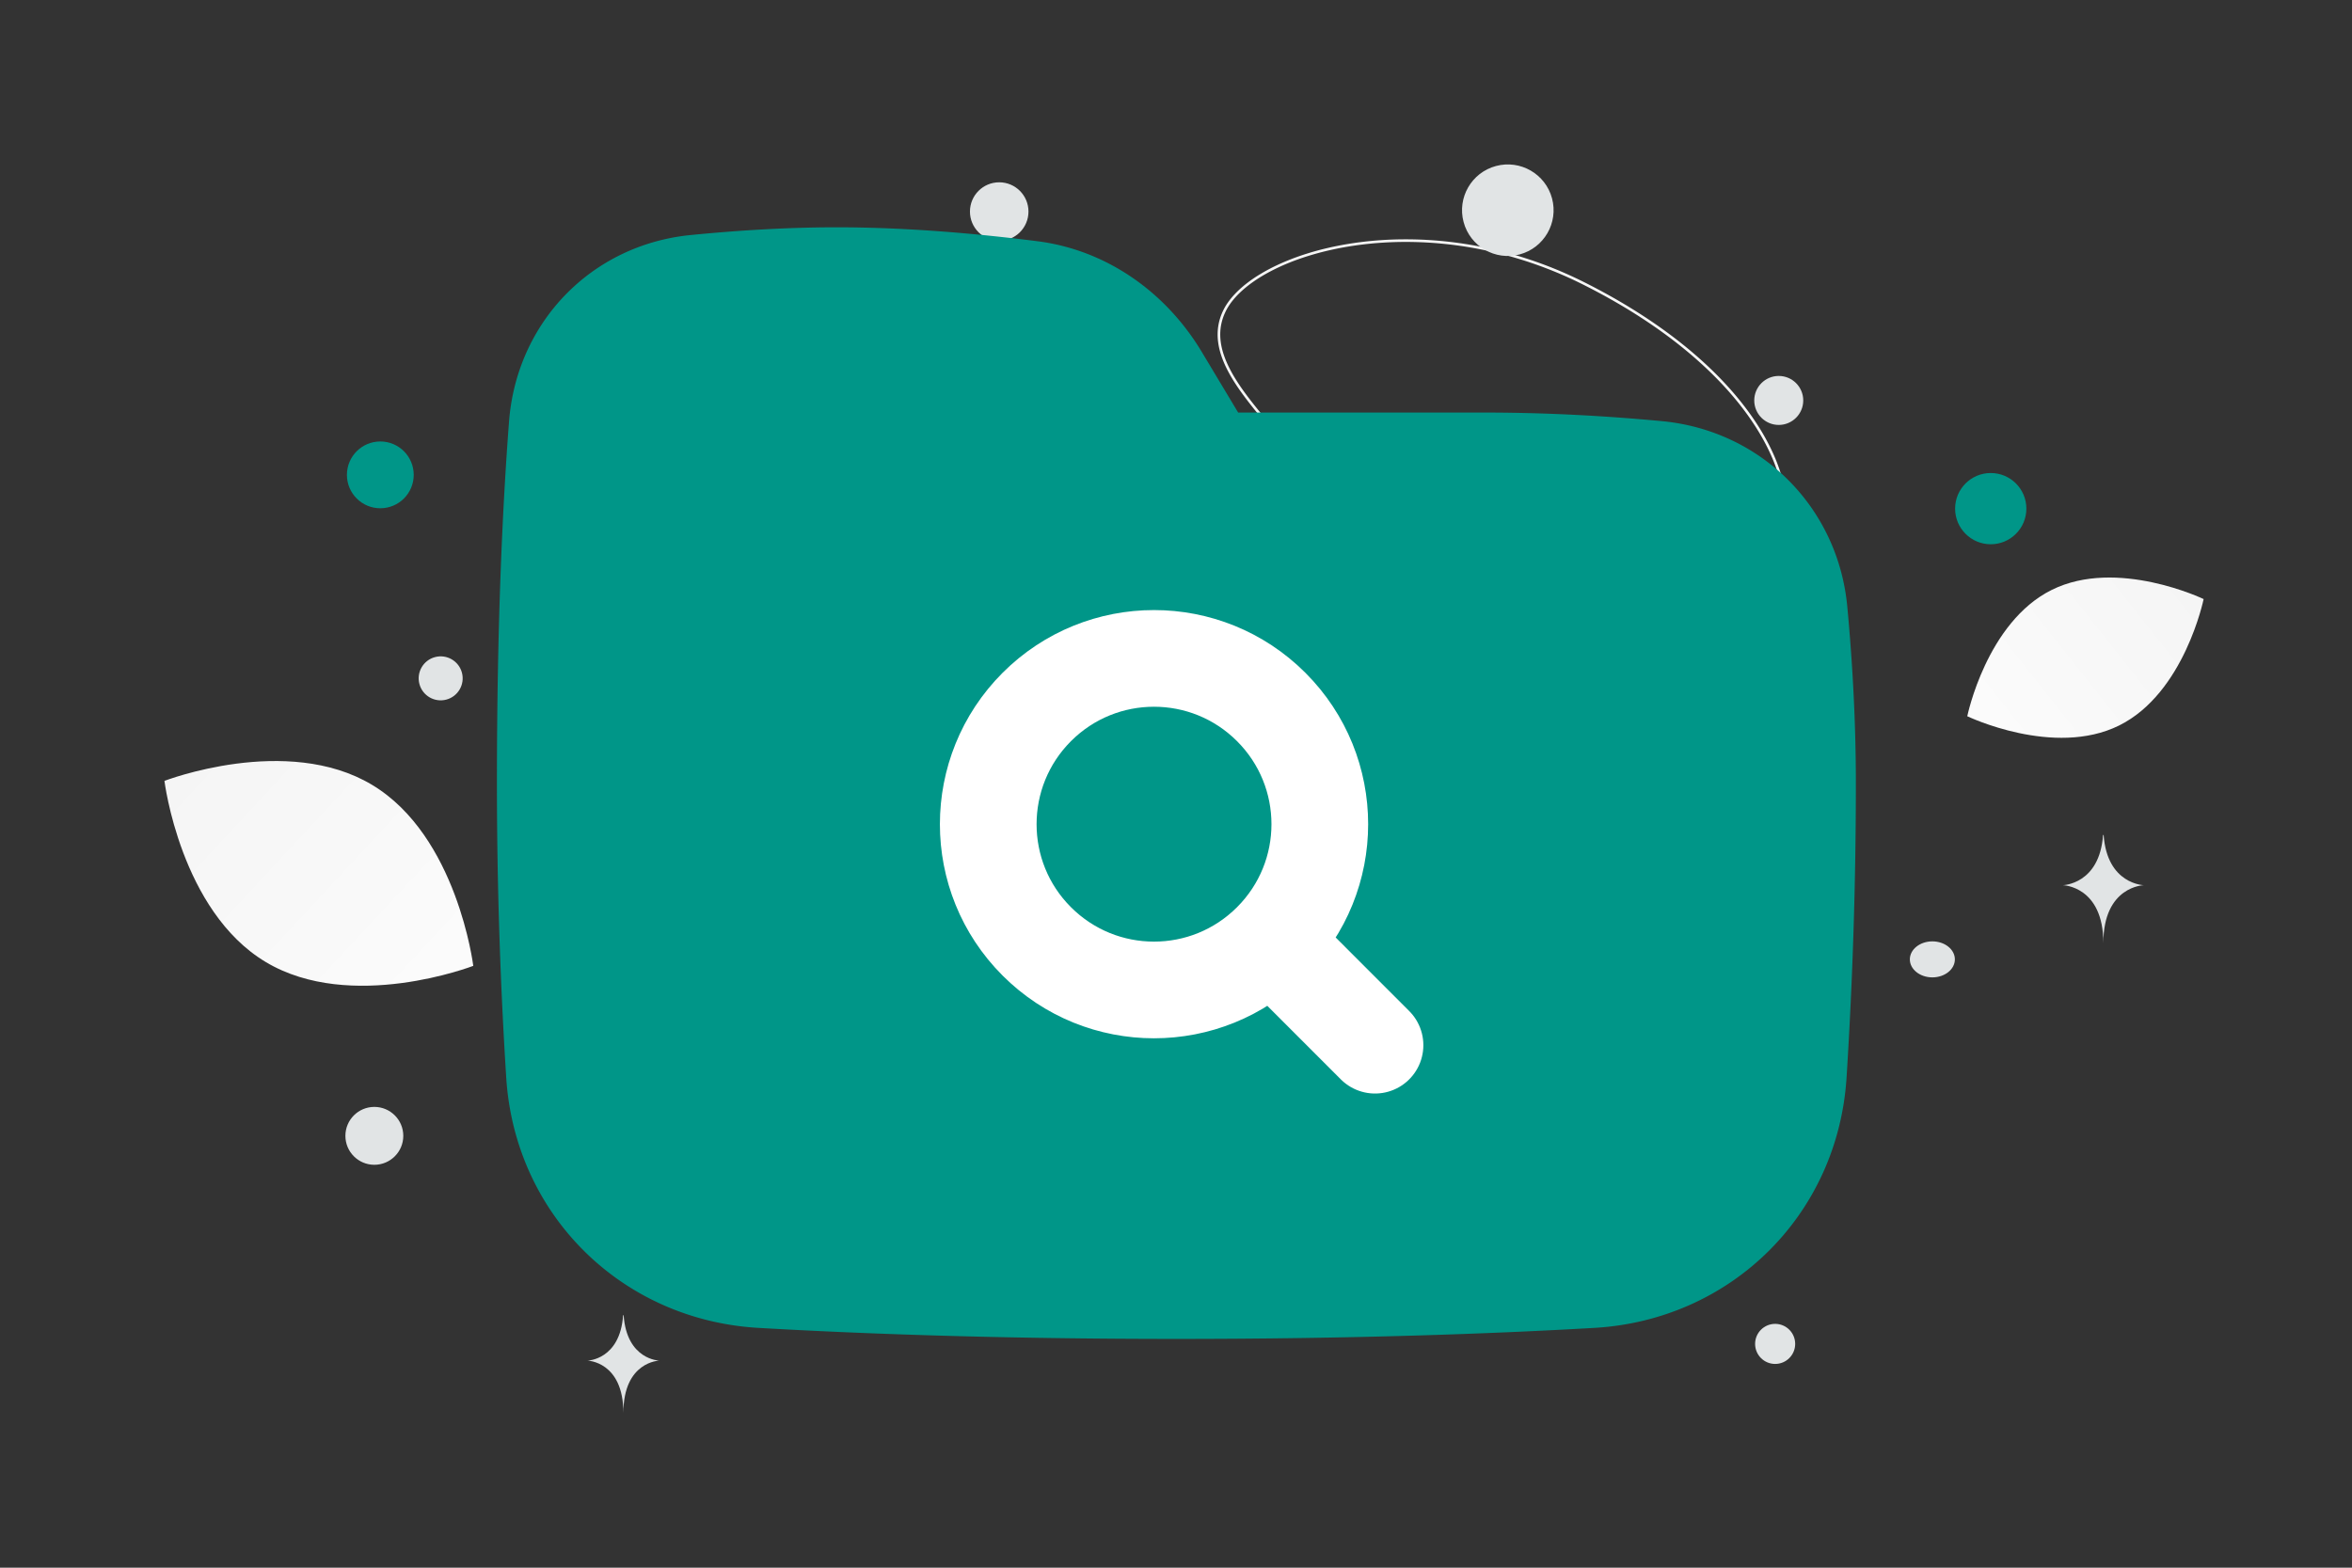 <svg width="900" height="600" viewBox="0 0 900 600" fill="none" xmlns="http://www.w3.org/2000/svg"><rect x="0" y="0" width="900" height="600" fill="#333333" stroke="none"/><path fill="transparent" d="M0 0h900v600H0z"/><path d="M680.455 206.603c4.889-8.718 3.585-24.527-7.642-42.576-11.207-18.016-32.253-38.165-66.603-55.458-31.229-15.717-62.919-18.768-88.183-15.04-12.632 1.863-23.647 5.42-32.187 9.924-8.552 4.511-14.575 9.946-17.301 15.539-3.957 8.123-1.928 16.299 2.644 24.349 3.59 6.32 8.701 12.486 13.613 18.411a476.55 476.55 0 0 1 3.991 4.856l-.391.308.391-.308c10.916 13.527 25.87 27.451 44.754 37.74 26.223 14.297 50.193 16.609 76.394 19.137l2.262.218c17.993 1.74 32.546 1.973 43.867-.493 11.296-2.46 19.344-7.6 24.391-16.607z" stroke="url(#a)" stroke-width="1.002"/><path d="M810.892 277.665c-24.969 12.385-58.108-3.54-58.108-3.54s7.365-36 32.347-48.368c24.968-12.386 58.094 3.522 58.094 3.522s-7.365 36-32.333 48.386z" fill="url(#b)"/><path d="M101.669 368.184c32.624 19.553 79.429 1.478 79.429 1.478s-6.12-49.769-38.764-69.299c-32.623-19.553-79.408-1.5-79.408-1.5s6.12 49.769 38.743 69.321z" fill="url(#c)"/><circle cx="761.764" cy="194.67" r="13.633" transform="rotate(180 761.764 194.67)" fill="#009688"/><circle cx="248.281" cy="271.893" r="15.337" transform="rotate(180 248.281 271.893)" fill="#009688"/><circle r="12.781" transform="matrix(-1 0 0 1 145.53 181.745)" fill="#009688"/><circle r="5.965" transform="matrix(-1 0 0 1 644.843 248.207)" fill="#009688"/><circle r="7.669" transform="matrix(-1 0 0 1 679.265 514.349)" fill="#E1E4E5"/><circle r="11.077" transform="matrix(-1 0 0 1 143.244 434.722)" fill="#E1E4E5"/><circle r="8.431" transform="matrix(-1 0 0 1 271.343 151.696)" fill="#E1E4E5"/><circle r="9.373" transform="matrix(-1 0 0 1 680.644 153.26)" fill="#E1E4E5"/><circle r="8.417" transform="scale(1 -1) rotate(-75 -84.862 -239.69)" fill="#E1E4E5"/><circle r="11.197" transform="matrix(-1 0 0 1 382.351 80.97)" fill="#E1E4E5"/><ellipse rx="8.613" ry="6.89" transform="matrix(-1 0 0 1 739.424 367.18)" fill="#E1E4E5"/><circle r="17.517" transform="scale(1 -1) rotate(-75 236.06 -416.188)" fill="#E1E4E5"/><path d="M804.741 319.592h.225c1.334 18.904 15.394 19.195 15.394 19.195s-15.504.303-15.504 22.147c0-21.844-15.503-22.147-15.503-22.147s14.054-.291 15.388-19.195zM238.439 503.379h.2c1.184 17.11 13.659 17.373 13.659 17.373s-13.756.274-13.756 20.044c0-19.77-13.757-20.044-13.757-20.044s12.47-.263 13.654-17.373z" fill="#E1E4E5"/><path d="m213.454 216.935 25.754-84.623 30.048-22.075 141.651 7.972 60.707 65h131.84c4.415 0 48.443 8.176 69.905 12.264l22.076 88.915-14.104 94.434-7.972 67.453-34.952 38.632-166.793 9.811c-51.305-1.022-157.471-2.453-171.698 0-14.226 2.453-56.211-31.274-75.424-48.443-1.227-27.799-5.151-84.5-11.038-88.916-5.887-4.415-2.453-95.456 0-140.424z" fill="#009688"/><path d="M396.725 360.293c24.79 24.789 64.921 24.789 89.711 0 24.789-24.789 24.789-64.921 0-89.71-24.79-24.79-64.921-24.79-89.711 0-24.764 24.789-24.764 64.97 0 89.71m129.427 39.734-39.713-39.737" stroke="#fff" stroke-width="36.999" stroke-linecap="round" stroke-linejoin="round"/><path fill-rule="evenodd" clip-rule="evenodd" d="m447.023 205.173-27.707-46.179c-7.031-11.718-17.652-18.418-28.27-19.772-20.453-2.607-45.953-4.959-70.894-4.959-17.332 0-35.015 1.137-51.181 2.729-14.882 1.465-25.867 12.52-27.053 27.981-2.374 30.948-4.493 75.244-4.493 134.745 0 41.897 1.526 79.219 3.464 109.711 1.809 28.463 23.393 49.947 52.076 51.6 38.922 2.245 91.317 4.144 157.187 4.144 65.87 0 118.265-1.899 157.187-4.144 28.683-1.653 50.267-23.137 52.076-51.6a1738.417 1738.417 0 0 0 3.464-109.711c0-22.836-1.323-44.514-3.075-63.158-1.445-15.388-12.925-26.867-28.312-28.312-18.644-1.752-40.322-3.075-63.158-3.075H447.023zm26.765-47.273-13.936-23.227c-13.705-22.842-36.404-38.976-62.828-42.344-21.593-2.753-49.232-5.338-76.872-5.338-19.289 0-38.578 1.259-55.812 2.956-37.985 3.739-66.637 33.354-69.556 71.41-2.473 32.236-4.632 77.741-4.632 138.361 0 43.031 1.567 81.362 3.559 112.71 3.332 52.419 44.095 92.772 96.533 95.796 39.826 2.296 93.129 4.221 159.908 4.221 66.779 0 120.081-1.925 159.908-4.221 52.438-3.024 93.2-43.377 96.532-95.796a1785.175 1785.175 0 0 0 3.56-112.71c0-24.609-1.424-47.794-3.282-67.58-3.57-38.001-32.956-67.386-70.956-70.956-19.786-1.859-42.972-3.282-67.58-3.282h-94.546z" fill="#009688"/><defs><linearGradient id="a" x1="611.767" y1="325.54" x2="520.304" y2="-85.457" gradientUnits="userSpaceOnUse"><stop stop-color="#fff"/><stop offset="1" stop-color="#EEE"/></linearGradient><linearGradient id="b" x1="715.011" y1="316.298" x2="920.949" y2="153.401" gradientUnits="userSpaceOnUse"><stop stop-color="#fff"/><stop offset="1" stop-color="#EEE"/></linearGradient><linearGradient id="c" x1="227.915" y1="431.124" x2="-34.588" y2="187.224" gradientUnits="userSpaceOnUse"><stop stop-color="#fff"/><stop offset="1" stop-color="#EEE"/></linearGradient></defs></svg>